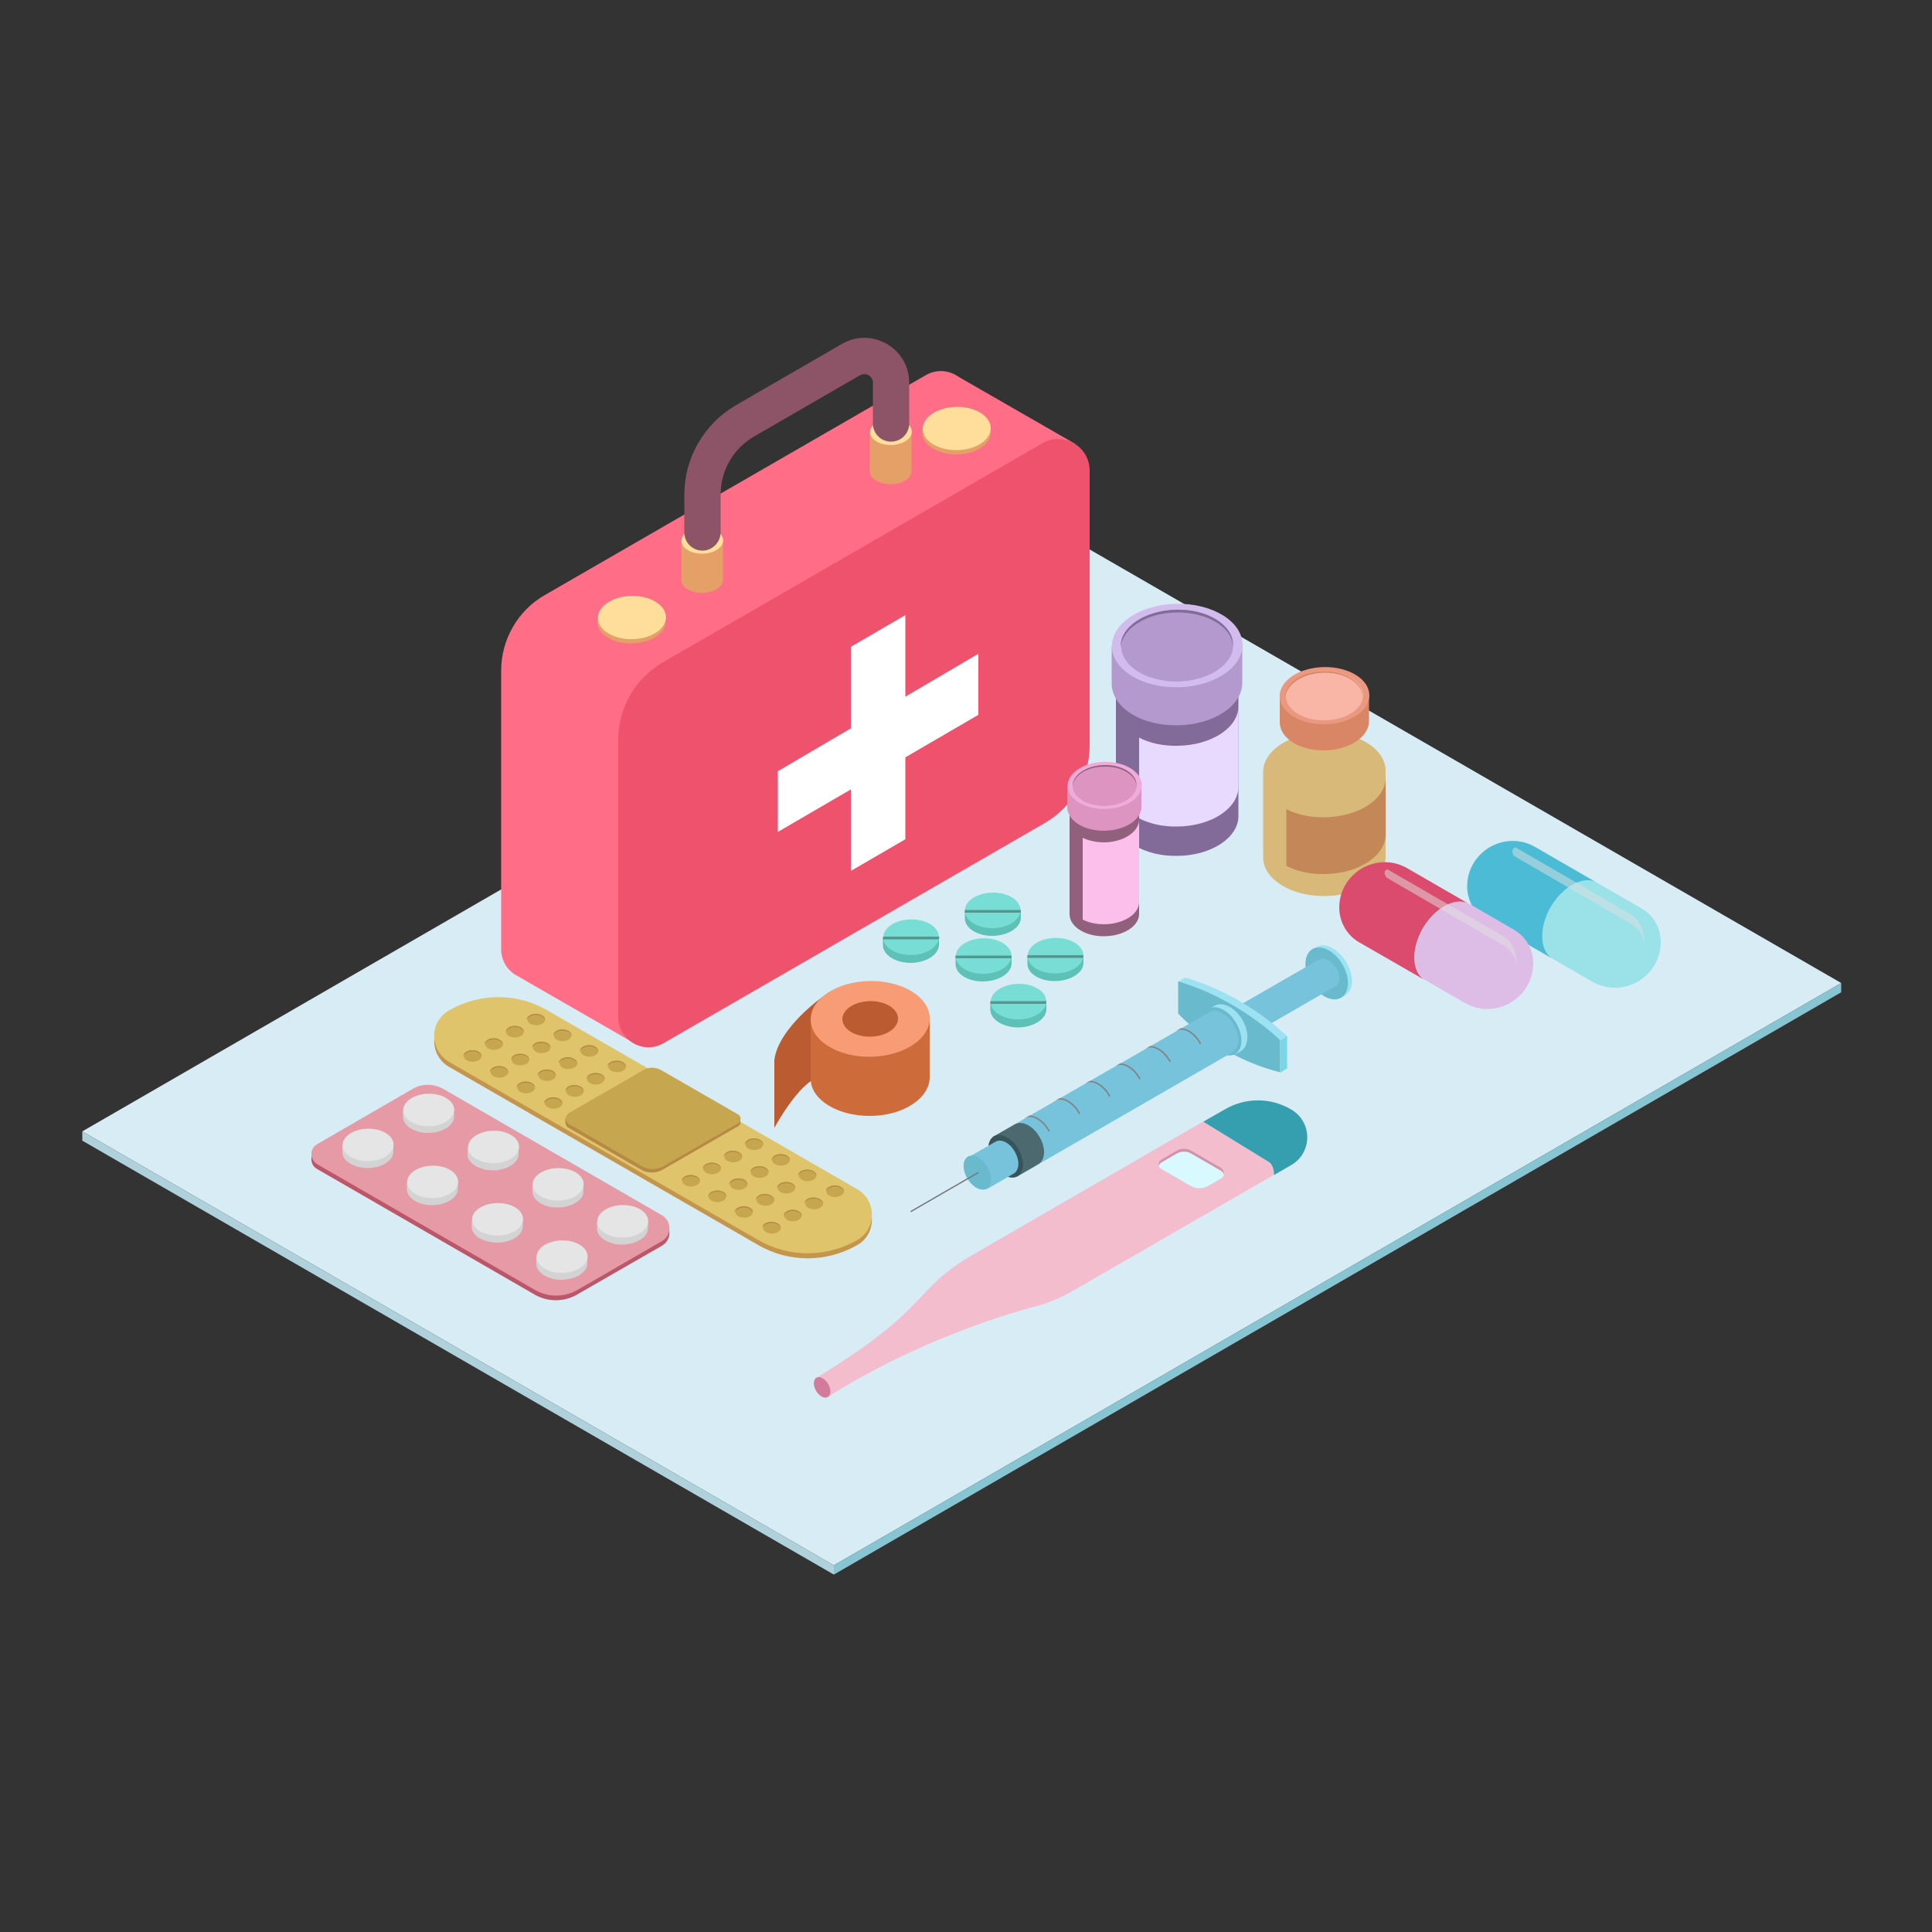<?xml version="1.0" encoding="utf-8"?>
<!-- Generator: Adobe Illustrator 19.0.0, SVG Export Plug-In . SVG Version: 6.00 Build 0)  -->
<svg version="1.1" xmlns="http://www.w3.org/2000/svg" xmlns:xlink="http://www.w3.org/1999/xlink" x="0px" y="0px"
	 viewBox="0 0 500 500" style="enable-background:new 0 0 500 500;" xml:space="preserve">
<rect x="0" y="0" width="500" height="500" fill="#333333" stroke="none"/>
<style type="text/css">
	.st0{display:none;}
	.st1{display:inline;fill:#78EFEC;}
	.st2{fill:#D7ECF4;}
	.st3{fill:#AFD1DB;}
	.st4{fill:#88C5D3;}
	.st5{fill:#9AE1E8;}
	.st6{fill:#4CBCD6;}
	.st7{opacity:0.51;fill:#E0E0E0;}
	.st8{fill:#FF6E86;}
	.st9{fill:#EF526C;}
	.st10{fill:#FFFFFF;}
	.st11{fill:#E5A067;}
	.st12{fill:#FFDE9C;}
	.st13{fill:#8C5466;}
	.st14{fill:#836B99;}
	.st15{fill:#D1D1D1;}
	.st16{fill:#DDDDDD;}
	.st17{fill:#E8D9FF;}
	.st18{fill:#B399CE;}
	.st19{fill:#D1BCED;}
	.st20{fill:#91607C;}
	.st21{fill:#FCBEEA;}
	.st22{fill:#DD94C1;}
	.st23{fill:#EFABD9;}
	.st24{fill:#D8B979;}
	.st25{fill:#C48758;}
	.st26{fill:#D88666;}
	.st27{fill:#EA987F;}
	.st28{fill:#F9B5A5;}
	.st29{fill:#C4964D;}
	.st30{fill:#E0C46C;}
	.st31{fill:#B78946;}
	.st32{fill:#C6A74F;}
	.st33{fill:#DDBDE5;}
	.st34{fill:#DB4B6D;}
	.st35{fill:#9CE2F2;}
	.st36{fill:#69BACC;}
	.st37{fill:#77C3DB;}
	.st38{fill:#BCBCBC;}
	.st39{fill:#7AD6E5;}
	.st40{fill:#4C6970;}
	.st41{fill:#365459;}
	.st42{fill:none;stroke:#777777;stroke-width:0.331;stroke-linecap:round;stroke-miterlimit:10;}
	.st43{fill:#828282;}
	.st44{fill:#BC576A;}
	.st45{fill:#E59AA6;}
	.st46{fill:#D3D3D3;}
	.st47{fill:#E5E5E5;}
	.st48{fill:#F4BDCE;}
	.st49{fill:#359EAF;}
	.st50{fill:#D17C9B;}
	.st51{fill:#D7F9FF;}
	.st52{fill:#D692AA;}
	.st53{fill:#5DC1B7;}
	.st54{fill:#78DDD5;}
	.st55{fill:#549690;}
	.st56{fill:#BA5B31;}
	.st57{fill:#CE6B3A;}
	.st58{fill:#F79C74;}
</style>
<g id="BACKGROUND" class="st0">
	<rect class="st1" width="500" height="500"/>
</g>
<g id="OBJECTS">
	<g>
		<g>
			<polygon class="st2" points="215.8,405.1 21.3,292.8 282,142.2 476.5,254.4 			"/>
			<polygon class="st3" points="215.8,405.1 215.8,407.5 21.3,295.2 21.3,292.8 			"/>
			<polygon class="st4" points="215.8,407.5 476.5,256.8 476.5,254.4 215.8,405.1 			"/>
		</g>
		<g>
			<path class="st5" d="M424.8,235.1l-12.1-7c-3.5-1.2-8.3,1.5-11.3,6.5c-3.1,5.3-3,11.2,0.2,13.4l10.4,6
				c7.9,4.6,17.8-1.1,17.8-10.3C429.8,240.2,427.9,236.8,424.8,235.1z"/>
			<path class="st6" d="M397.3,219.2c-7.8-4.5-17.6,1.2-17.6,10.2l0,0c0,3.7,2,7.2,5.2,9l16.7,9.6c-3.2-2.2-3.3-8.1-0.2-13.4
				c3-5,7.8-7.7,11.3-6.5L397.3,219.2z"/>
			<path class="st7" d="M391.8,221.5l30.3,17.6c2.3,1.3,3.7,4,3.4,6c0,0,0.7-5.9-3.4-8.4c-4.1-2.5-29.9-17.4-29.9-17.4
				S390.7,219.6,391.8,221.5z"/>
		</g>
		<g>
			<g>
				<path class="st8" d="M278.3,114.9l-30.1-17.3l0,0c-2.5-1.8-5.8-2.2-8.8-0.4l-98.4,56.8c-7,4-11.3,11.5-11.3,19.6v72
					c0,3,1.6,5.5,3.9,6.8l30.4,17.5l3-5.5v-26.9l73.1-42.2c7.2-4.1,11.6-11.8,11.6-20.1v-42.5L278.3,114.9z"/>
				<path class="st9" d="M171.4,171.5l98.4-56.8c5.4-3.1,12.2,0.8,12.2,7.1v71.1c0,8.3-4.4,15.9-11.6,20.1l-98.7,57
					c-5.2,3-11.7-0.8-11.7-6.8v-72C160.1,183.1,164.4,175.6,171.4,171.5z"/>
			</g>
			<polygon class="st10" points="253.2,169.2 234.3,180.3 234.3,159.2 220.2,167.4 220.2,188.5 201.3,199.6 201.3,215.3 
				220.2,204.3 220.2,225.4 234.3,217.2 234.3,196 253.2,185 			"/>
			<g>
				<g>
					<path class="st11" d="M181.8,153.4c3,0,5.4-1.6,5.3-3.5l0-10.1l-10.8,0.2l0,10.1C176.4,152,178.9,153.5,181.8,153.4z"/>
					
						<ellipse transform="matrix(-1.603699e-002 -1 1 -1.603699e-002 44.77 323.938)" class="st12" cx="181.8" cy="139.9" rx="3.4" ry="5.4"/>
				</g>
				<g>
					<path class="st11" d="M230.6,125.3c3,0,5.4-1.6,5.3-3.5l0-10.1l-10.8,0.2l0,10.1C225.2,123.9,227.7,125.4,230.6,125.3z"/>
					
						<ellipse transform="matrix(-1.603699e-002 -1 1 -1.603699e-002 122.481 344.162)" class="st12" cx="230.6" cy="111.8" rx="3.4" ry="5.4"/>
				</g>
				<g>
					<path class="st13" d="M181.8,142.5c-2.6,0-4.7-2.1-4.7-4.7V128c0-9.5,5.1-18.3,13.3-23.1L217.9,89c3.6-2.1,7.9-2.1,11.6,0
						c3.6,2.1,5.8,5.8,5.8,10v10.6c0,2.6-2.1,4.7-4.7,4.7c-2.6,0-4.7-2.1-4.7-4.7V99c0-1.1-0.7-1.6-1.1-1.9c-0.4-0.2-1.2-0.5-2.2,0
						L195.1,113c-5.3,3.1-8.6,8.8-8.6,14.9v9.8C186.5,140.3,184.4,142.5,181.8,142.5z"/>
				</g>
			</g>
			<g>
				<path class="st11" d="M163.6,166.5c4.9-0.1,8.8-2.7,8.7-5.8l0-1.1l-17.7,0.4l0,1C154.7,164.2,158.7,166.6,163.6,166.5z"/>
				
					<ellipse transform="matrix(-1.603347e-002 -1 1 -1.603347e-002 6.261 325.884)" class="st12" cx="163.5" cy="159.9" rx="5.6" ry="8.8"/>
			</g>
			<g>
				<path class="st11" d="M247.7,117.6c4.9-0.1,8.8-2.7,8.7-5.8l0-1.1l-17.7,0.4l0,1C238.8,115.2,242.8,117.7,247.7,117.6z"/>
				
					<ellipse transform="matrix(-1.603361e-002 -1 1 -1.603361e-002 140.669 360.276)" class="st12" cx="247.6" cy="110.9" rx="5.6" ry="8.8"/>
			</g>
		</g>
		<g>
			<g>
				<path class="st14" d="M304.8,221.5c8.8-0.1,15.8-4.8,15.7-10.4l0-36.5l-31.7,0.7l0,36.3C288.9,217.3,296.1,221.7,304.8,221.5z"
					/>
				
					<ellipse transform="matrix(-1.603362e-002 -1 1 -1.603362e-002 134.453 482.564)" class="st15" cx="304.7" cy="175.1" rx="10.1" ry="15.8"/>
			</g>
			<g>
				<path class="st16" d="M320.5,182.5L320.5,182.5L320.5,182.5C320.5,182.5,320.5,182.5,320.5,182.5z"/>
				<path class="st17" d="M320.5,182.9c-0.1,5.5-7.1,10-15.7,10.1c-3.8,0.1-7.3-0.7-10-2.1v20.9c2.8,1.4,6.2,2.2,10,2.1
					c8.8-0.1,15.8-4.8,15.7-10.4L320.5,182.9z"/>
			</g>
			<g>
				<path class="st18" d="M304.8,187.7c9.3-0.1,16.8-5.1,16.7-11.1l0-10l-33.8,0.7l0,9.8C287.9,183.2,295.5,187.9,304.8,187.7z"/>
				
					<ellipse transform="matrix(-1.603343e-002 -1 1 -1.603343e-002 142.445 474.443)" class="st19" cx="304.7" cy="167.1" rx="10.8" ry="16.9"/>
				
					<ellipse transform="matrix(-1.603086e-002 -1 1 -1.603086e-002 142.444 474.442)" class="st18" cx="304.7" cy="167.1" rx="9.3" ry="14.5"/>
				<path class="st14" d="M304.5,158.5c7.9-0.1,14.4,3.8,14.6,8.8c0-0.1,0-0.3,0-0.5c-0.1-5.1-6.6-9.2-14.7-9s-14.4,4.4-14.4,9.5
					c0,0.1,0,0.1,0,0.2C290.5,162.6,296.7,158.6,304.5,158.5z"/>
			</g>
		</g>
		<g>
			<g>
				<path class="st20" d="M285.9,242.3c5-0.1,9-2.7,8.9-5.9l0-28.9l-18,0.4l0,28.8C276.9,239.9,281,242.4,285.9,242.3z"/>
				
					<ellipse transform="matrix(-1.603087e-002 -1 1 -1.603087e-002 82.636 496.946)" class="st15" cx="285.8" cy="207.8" rx="5.8" ry="9"/>
			</g>
			<g>
				<path class="st16" d="M294.8,212L294.8,212L294.8,212C294.8,212,294.8,212,294.8,212z"/>
				<path class="st21" d="M294.8,212.2c-0.1,3.1-4,5.7-8.9,5.8c-2.2,0-4.1-0.4-5.7-1.2V238c1.6,0.8,3.5,1.2,5.7,1.2
					c5-0.1,9-2.7,8.9-5.9L294.8,212.2z"/>
			</g>
			<g>
				<path class="st22" d="M285.9,215c5.3-0.1,9.6-2.9,9.5-6.3l0-5.7l-19.2,0.4l0,5.6C276.3,212.4,280.6,215.1,285.9,215z"/>
				
					<ellipse transform="matrix(-1.603440e-002 -1 1 -1.603440e-002 87.181 492.329)" class="st23" cx="285.8" cy="203.3" rx="6.1" ry="9.6"/>
				
					<ellipse transform="matrix(-1.603534e-002 -1 1 -1.603534e-002 87.182 492.329)" class="st22" cx="285.8" cy="203.3" rx="5.3" ry="8.3"/>
				<path class="st20" d="M285.8,198.4c4.5-0.1,8.2,2.2,8.3,5c0-0.1,0-0.2,0-0.3c0-2.9-3.8-5.2-8.3-5.1c-4.6,0.1-8.2,2.5-8.2,5.4
					c0,0,0,0.1,0,0.1C277.8,200.7,281.3,198.4,285.8,198.4z"/>
			</g>
		</g>
		<g>
			<path class="st24" d="M358.6,199.5C358.6,199.5,358.6,199.4,358.6,199.5c0-0.1,0-0.1,0-0.2l0-0.1l0,0c-0.2-3.7-3.4-6.9-8.2-8.5
				c-0.8-1.9-1.4-3.9-1.4-6.1c-4.2,0-8.3,0-12.5,0c0,2.3-0.6,4.3-1.5,6.3c-4.9,1.8-8.2,5.2-8.1,9l0,22.1c0.1,5.6,7.3,10,16,9.9
				c8.8-0.1,15.8-4.8,15.7-10.4L358.6,199.5z"/>
			<g>
				<path class="st16" d="M358.6,201.1L358.6,201.1L358.6,201.1C358.6,201,358.6,201.1,358.6,201.1z"/>
				<path class="st25" d="M358.6,201.4c-0.1,5.5-7.1,10-15.7,10.1c-3.8,0.1-7.3-0.7-10-2.1v14.7c2.8,1.4,6.2,2.2,10,2.1
					c8.8-0.1,15.8-4.8,15.7-10.4L358.6,201.4z"/>
			</g>
			<g>
				<path class="st26" d="M342.8,194.2c6.4-0.1,11.5-3.5,11.5-7.6l0-6.9l-23.1,0.5l0,6.7C331.2,191.1,336.4,194.3,342.8,194.2z"/>
				
					<ellipse transform="matrix(-1.603071e-002 -1 1 -1.603071e-002 168.171 525.624)" class="st27" cx="342.7" cy="180.1" rx="7.4" ry="11.6"/>
				
					<ellipse transform="matrix(-1.603807e-002 -1 1 -1.603807e-002 168.173 525.625)" class="st28" cx="342.7" cy="180.1" rx="6.4" ry="10"/>
				<path class="st26" d="M342.6,174.1c5.4-0.1,9.9,2.6,10,6.1c0-0.1,0-0.2,0-0.3c-0.1-3.5-4.6-6.3-10.1-6.2c-5.5,0.1-9.9,3-9.8,6.5
					c0,0,0,0.1,0,0.1C333,177,337.3,174.2,342.6,174.1z"/>
			</g>
		</g>
		<g>
			<g>
				<path class="st29" d="M116.2,262.8L116.2,262.8c7.9-4.6,17.6-4.6,25.5,0l80.2,46.3c5,2.9,5,10.2,0,13.1l0,0
					c-8,4.6-17.8,4.6-25.7,0l-80-46.1C111.1,273.1,111.1,265.8,116.2,262.8z"/>
				<path class="st30" d="M116.2,261.5L116.2,261.5c7.9-4.6,17.6-4.6,25.5,0l80.2,46.3c5,2.9,5,10.2,0,13.1h0
					c-8,4.6-17.8,4.6-25.7,0l-80-46.1C111.1,271.7,111.1,264.4,116.2,261.5z"/>
			</g>
			<path class="st31" d="M191.6,290.3L191.6,290.3l0-0.8l-0.1,0l-0.1,0.2c-0.1-0.2-0.3-0.3-0.5-0.5l-19.8-11.4
				c-1.5-0.9-3.3-0.9-4.8,0l-19.1,11c-0.3,0.2-0.6,0.5-0.7,0.8l-0.2-0.1v0.9l0,0c0,0.6,0.3,1.2,0.9,1.5l18.7,10.8c1.7,1,3.9,1,5.6,0
				l19.3-11.1C191.5,291.3,191.7,290.8,191.6,290.3z"/>
			<path class="st32" d="M147.3,288l19.1-11c1.5-0.9,3.3-0.9,4.8,0l19.8,11.4c0.9,0.5,0.9,1.8,0,2.3l-19.3,11.1c-1.7,1-3.9,1-5.6,0
				l-18.7-10.8C146.1,290.4,146.1,288.7,147.3,288z"/>
			<g>
				<g>
					<g>
						
							<ellipse transform="matrix(-1.604376e-002 -1 1 -1.604376e-002 -123.876 489.286)" class="st32" cx="178.8" cy="305.6" rx="1.5" ry="2.3"/>
						<path class="st31" d="M178.8,304.4c1.2,0,2.2,0.6,2.3,1.3c0,0,0-0.1,0-0.1c0-0.8-1.1-1.5-2.4-1.5c-1.3,0-2.3,0.7-2.3,1.5
							c0,0,0,0.1,0,0.1C176.6,305,177.6,304.4,178.8,304.4z"/>
					</g>
					<g>
						
							<ellipse transform="matrix(-1.604430e-002 -1 1 -1.604430e-002 -115.171 491.551)" class="st32" cx="184.3" cy="302.4" rx="1.5" ry="2.3"/>
						<path class="st31" d="M184.3,301.2c1.2,0,2.2,0.6,2.3,1.3c0,0,0-0.1,0-0.1c0-0.8-1.1-1.5-2.4-1.5c-1.3,0-2.3,0.7-2.3,1.5
							c0,0,0,0.1,0,0.1C182.1,301.8,183,301.2,184.3,301.2z"/>
					</g>
					<g>
						
							<ellipse transform="matrix(-1.601081e-002 -1 1 -1.601081e-002 -106.472 493.806)" class="st32" cx="189.7" cy="299.3" rx="1.5" ry="2.3"/>
						<path class="st31" d="M189.7,298.1c1.2,0,2.2,0.6,2.3,1.3c0,0,0-0.1,0-0.1c0-0.8-1.1-1.5-2.4-1.5c-1.3,0-2.3,0.7-2.3,1.5
							c0,0,0,0.1,0,0.1C187.5,298.7,188.5,298.1,189.7,298.1z"/>
					</g>
					<g>
						
							<ellipse transform="matrix(-1.604430e-002 -1 1 -1.604430e-002 -97.76 496.081)" class="st32" cx="195.2" cy="296.1" rx="1.5" ry="2.3"/>
						<path class="st31" d="M195.2,294.9c1.2,0,2.2,0.6,2.3,1.3c0,0,0-0.1,0-0.1c0-0.8-1.1-1.5-2.4-1.5c-1.3,0-2.3,0.7-2.3,1.5
							c0,0,0,0.1,0,0.1C193,295.5,194,294.9,195.2,294.9z"/>
					</g>
				</g>
				<g>
					<g>
						
							<ellipse transform="matrix(-1.604430e-002 -1 1 -1.604430e-002 -120.947 500.278)" class="st32" cx="185.7" cy="309.6" rx="1.5" ry="2.3"/>
						<path class="st31" d="M185.7,308.4c1.2,0,2.2,0.6,2.3,1.3c0,0,0-0.1,0-0.1c0-0.8-1.1-1.5-2.4-1.5c-1.3,0-2.3,0.7-2.3,1.5
							c0,0,0,0.1,0,0.1C183.5,309,184.4,308.4,185.7,308.4z"/>
					</g>
					<g>
						
							<ellipse transform="matrix(-1.601081e-002 -1 1 -1.601081e-002 -112.248 502.533)" class="st32" cx="191.2" cy="306.5" rx="1.5" ry="2.3"/>
						<path class="st31" d="M191.1,305.3c1.2,0,2.2,0.6,2.3,1.3c0,0,0-0.1,0-0.1c0-0.8-1.1-1.5-2.4-1.5c-1.3,0-2.3,0.7-2.3,1.5
							c0,0,0,0.1,0,0.1C188.9,305.9,189.9,305.3,191.1,305.3z"/>
					</g>
					<g>
						
							<ellipse transform="matrix(-1.604430e-002 -1 1 -1.604430e-002 -103.536 504.808)" class="st32" cx="196.6" cy="303.3" rx="1.5" ry="2.3"/>
						<path class="st31" d="M196.6,302.1c1.2,0,2.2,0.6,2.3,1.3c0,0,0-0.1,0-0.1c0-0.8-1.1-1.5-2.4-1.5c-1.3,0-2.3,0.7-2.3,1.5
							c0,0,0,0.1,0,0.1C194.4,302.7,195.4,302.1,196.6,302.1z"/>
					</g>
					<g>
						
							<ellipse transform="matrix(-1.601081e-002 -1 1 -1.601081e-002 -94.837 507.063)" class="st32" cx="202.1" cy="300.2" rx="1.5" ry="2.3"/>
						<path class="st31" d="M202.1,299c1.2,0,2.2,0.6,2.3,1.3c0,0,0-0.1,0-0.1c0-0.8-1.1-1.5-2.4-1.5c-1.3,0-2.3,0.7-2.3,1.5
							c0,0,0,0.1,0,0.1C199.9,299.6,200.8,299,202.1,299z"/>
					</g>
				</g>
				<g>
					<g>
						
							<ellipse transform="matrix(-1.601081e-002 -1 1 -1.601081e-002 -118.024 511.259)" class="st32" cx="192.6" cy="313.7" rx="1.5" ry="2.3"/>
						<path class="st31" d="M192.5,312.5c1.2,0,2.2,0.6,2.3,1.3c0,0,0-0.1,0-0.1c0-0.8-1.1-1.5-2.4-1.5c-1.3,0-2.3,0.7-2.3,1.5
							c0,0,0,0.1,0,0.1C190.3,313.1,191.3,312.5,192.5,312.5z"/>
					</g>
					<g>
						
							<ellipse transform="matrix(-1.604430e-002 -1 1 -1.604430e-002 -109.312 513.535)" class="st32" cx="198" cy="310.6" rx="1.5" ry="2.3"/>
						<path class="st31" d="M198,309.3c1.2,0,2.2,0.6,2.3,1.3c0,0,0-0.1,0-0.1c0-0.8-1.1-1.5-2.4-1.5c-1.3,0-2.3,0.7-2.3,1.5
							c0,0,0,0.1,0,0.1C195.8,309.9,196.8,309.3,198,309.3z"/>
					</g>
					<g>
						
							<ellipse transform="matrix(-1.604430e-002 -1 1 -1.604430e-002 -100.606 515.8)" class="st32" cx="203.5" cy="307.4" rx="1.5" ry="2.3"/>
						<path class="st31" d="M203.5,306.2c1.2,0,2.2,0.6,2.3,1.3c0,0,0-0.1,0-0.1c0-0.8-1.1-1.5-2.4-1.5c-1.3,0-2.3,0.7-2.3,1.5
							c0,0,0,0.1,0,0.1C201.3,306.8,202.3,306.2,203.5,306.2z"/>
					</g>
					<g>
						
							<ellipse transform="matrix(-1.601081e-002 -1 1 -1.601081e-002 -91.908 518.055)" class="st32" cx="209" cy="304.3" rx="1.5" ry="2.3"/>
						<path class="st31" d="M208.9,303c1.2,0,2.2,0.6,2.3,1.3c0,0,0-0.1,0-0.1c0-0.8-1.1-1.5-2.4-1.5c-1.3,0-2.3,0.7-2.3,1.5
							c0,0,0,0.1,0,0.1C206.7,303.6,207.7,303,208.9,303z"/>
					</g>
				</g>
				<g>
					<g>
						
							<ellipse transform="matrix(-1.604376e-002 -1 1 -1.604376e-002 -114.806 522.538)" class="st32" cx="199.7" cy="317.8" rx="1.5" ry="2.3"/>
						<path class="st31" d="M199.7,316.5c1.2,0,2.2,0.6,2.3,1.3c0,0,0-0.1,0-0.1c0-0.8-1.1-1.5-2.4-1.5c-1.3,0-2.3,0.7-2.3,1.5
							c0,0,0,0.1,0,0.1C197.5,317.1,198.5,316.5,199.7,316.5z"/>
					</g>
					<g>
						
							<ellipse transform="matrix(-1.601081e-002 -1 1 -1.601081e-002 -106.108 524.793)" class="st32" cx="205.2" cy="314.6" rx="1.5" ry="2.3"/>
						<path class="st31" d="M205.2,313.4c1.2,0,2.2,0.6,2.3,1.3c0,0,0-0.1,0-0.1c0-0.8-1.1-1.5-2.4-1.5c-1.3,0-2.3,0.7-2.3,1.5
							c0,0,0,0.1,0,0.1C203,314,203.9,313.4,205.2,313.4z"/>
					</g>
					<g>
						
							<ellipse transform="matrix(-1.604430e-002 -1 1 -1.604430e-002 -97.395 527.068)" class="st32" cx="210.6" cy="311.5" rx="1.5" ry="2.3"/>
						<path class="st31" d="M210.6,310.2c1.2,0,2.2,0.6,2.3,1.3c0,0,0-0.1,0-0.1c0-0.8-1.1-1.5-2.4-1.5c-1.3,0-2.3,0.7-2.3,1.5
							c0,0,0,0.1,0,0.1C208.4,310.8,209.4,310.2,210.6,310.2z"/>
					</g>
					<g>
						
							<ellipse transform="matrix(-1.601081e-002 -1 1 -1.601081e-002 -88.697 529.323)" class="st32" cx="216.1" cy="308.3" rx="1.5" ry="2.3"/>
						<path class="st31" d="M216.1,307.1c1.2,0,2.2,0.6,2.3,1.3c0,0,0-0.1,0-0.1c0-0.8-1.1-1.5-2.4-1.5c-1.3,0-2.3,0.7-2.3,1.5
							c0,0,0,0.1,0,0.1C213.9,307.7,214.9,307.1,216.1,307.1z"/>
					</g>
				</g>
			</g>
			<g>
				<g>
					<g>
						
							<ellipse transform="matrix(-1.604430e-002 -1 1 -1.604430e-002 -148.993 400.07)" class="st32" cx="122.4" cy="273.3" rx="1.5" ry="2.3"/>
						<path class="st31" d="M122.3,272.1c1.2,0,2.2,0.6,2.3,1.3c0,0,0-0.1,0-0.1c0-0.8-1.1-1.5-2.4-1.5c-1.3,0-2.3,0.7-2.3,1.5
							c0,0,0,0.1,0,0.1C120.1,272.7,121.1,272.1,122.3,272.1z"/>
					</g>
					<g>
						
							<ellipse transform="matrix(-1.601081e-002 -1 1 -1.601081e-002 -140.292 402.327)" class="st32" cx="127.8" cy="270.2" rx="1.5" ry="2.3"/>
						<path class="st31" d="M127.8,269c1.2,0,2.2,0.6,2.3,1.3c0,0,0-0.1,0-0.1c0-0.8-1.1-1.5-2.4-1.5c-1.3,0-2.3,0.7-2.3,1.5
							c0,0,0,0.1,0,0.1C125.6,269.6,126.6,269,127.8,269z"/>
					</g>
					<g>
						
							<ellipse transform="matrix(-1.604430e-002 -1 1 -1.604430e-002 -131.582 404.601)" class="st32" cx="133.3" cy="267" rx="1.5" ry="2.3"/>
						<path class="st31" d="M133.3,265.8c1.2,0,2.2,0.6,2.3,1.3c0,0,0-0.1,0-0.1c0-0.8-1.1-1.5-2.4-1.5c-1.3,0-2.3,0.7-2.3,1.5
							c0,0,0,0.1,0,0.1C131.1,266.4,132,265.8,133.3,265.8z"/>
					</g>
					<g>
						
							<ellipse transform="matrix(-1.604430e-002 -1 1 -1.604430e-002 -122.877 406.865)" class="st32" cx="138.8" cy="263.9" rx="1.5" ry="2.3"/>
						<path class="st31" d="M138.7,262.7c1.2,0,2.2,0.6,2.3,1.3c0,0,0-0.1,0-0.1c0-0.8-1.1-1.5-2.4-1.5c-1.3,0-2.3,0.7-2.3,1.5
							c0,0,0,0.1,0,0.1C136.5,263.3,137.5,262.7,138.7,262.7z"/>
					</g>
				</g>
				<g>
					<g>
						
							<ellipse transform="matrix(-1.601081e-002 -1 1 -1.601081e-002 -146.068 411.053)" class="st32" cx="129.2" cy="277.4" rx="1.5" ry="2.3"/>
						<path class="st31" d="M129.2,276.2c1.2,0,2.2,0.6,2.3,1.3c0,0,0-0.1,0-0.1c0-0.8-1.1-1.5-2.4-1.5c-1.3,0-2.3,0.7-2.3,1.5
							c0,0,0,0.1,0,0.1C127,276.8,128,276.2,129.2,276.2z"/>
					</g>
					<g>
						
							<ellipse transform="matrix(-1.604376e-002 -1 1 -1.604376e-002 -137.358 413.327)" class="st32" cx="134.7" cy="274.2" rx="1.5" ry="2.3"/>
						<path class="st31" d="M134.7,273c1.2,0,2.2,0.6,2.3,1.3c0,0,0-0.1,0-0.1c0-0.8-1.1-1.5-2.4-1.5c-1.3,0-2.3,0.7-2.3,1.5
							c0,0,0,0.1,0,0.1C132.5,273.6,133.5,273,134.7,273z"/>
					</g>
					<g>
						
							<ellipse transform="matrix(-1.604430e-002 -1 1 -1.604430e-002 -128.653 415.592)" class="st32" cx="140.2" cy="271.1" rx="1.5" ry="2.3"/>
						<path class="st31" d="M140.1,269.9c1.2,0,2.2,0.6,2.3,1.3c0,0,0-0.1,0-0.1c0-0.8-1.1-1.5-2.4-1.5c-1.3,0-2.3,0.7-2.3,1.5
							c0,0,0,0.1,0,0.1C137.9,270.5,138.9,269.9,140.1,269.9z"/>
					</g>
					<g>
						
							<ellipse transform="matrix(-1.601081e-002 -1 1 -1.601081e-002 -119.953 417.848)" class="st32" cx="145.6" cy="267.9" rx="1.5" ry="2.3"/>
						<path class="st31" d="M145.6,266.7c1.2,0,2.2,0.6,2.3,1.3c0,0,0-0.1,0-0.1c0-0.8-1.1-1.5-2.4-1.5c-1.3,0-2.3,0.7-2.3,1.5
							c0,0,0,0.1,0,0.1C143.4,267.3,144.4,266.7,145.6,266.7z"/>
					</g>
				</g>
				<g>
					<g>
						
							<ellipse transform="matrix(-1.601081e-002 -1 1 -1.601081e-002 -143.139 422.045)" class="st32" cx="136.1" cy="281.5" rx="1.5" ry="2.3"/>
						<path class="st31" d="M136.1,280.2c1.2,0,2.2,0.6,2.3,1.3c0,0,0-0.1,0-0.1c0-0.8-1.1-1.5-2.4-1.5c-1.3,0-2.3,0.7-2.3,1.5
							c0,0,0,0.1,0,0.1C133.9,280.8,134.9,280.2,136.1,280.2z"/>
					</g>
					<g>
						
							<ellipse transform="matrix(-1.604430e-002 -1 1 -1.604430e-002 -134.429 424.319)" class="st32" cx="141.6" cy="278.3" rx="1.5" ry="2.3"/>
						<path class="st31" d="M141.5,277.1c1.2,0,2.2,0.6,2.3,1.3c0,0,0-0.1,0-0.1c0-0.8-1.1-1.5-2.4-1.5c-1.3,0-2.3,0.7-2.3,1.5
							c0,0,0,0.1,0,0.1C139.3,277.7,140.3,277.1,141.5,277.1z"/>
					</g>
					<g>
						
							<ellipse transform="matrix(-1.601081e-002 -1 1 -1.601081e-002 -125.729 426.575)" class="st32" cx="147" cy="275.2" rx="1.5" ry="2.3"/>
						<path class="st31" d="M147,273.9c1.2,0,2.2,0.6,2.3,1.3c0,0,0-0.1,0-0.1c0-0.8-1.1-1.5-2.4-1.5s-2.3,0.7-2.3,1.5
							c0,0,0,0.1,0,0.1C144.8,274.5,145.8,273.9,147,273.9z"/>
					</g>
					<g>
						
							<ellipse transform="matrix(-1.604430e-002 -1 1 -1.604430e-002 -117.018 428.849)" class="st32" cx="152.5" cy="272" rx="1.5" ry="2.3"/>
						<path class="st31" d="M152.5,270.8c1.2,0,2.2,0.6,2.3,1.3c0,0,0-0.1,0-0.1c0-0.8-1.1-1.5-2.4-1.5c-1.3,0-2.3,0.7-2.3,1.5
							c0,0,0,0.1,0,0.1C150.3,271.4,151.3,270.8,152.5,270.8z"/>
					</g>
				</g>
				<g>
					<g>
						
							<ellipse transform="matrix(-1.601081e-002 -1 1 -1.601081e-002 -139.928 433.313)" class="st32" cx="143.3" cy="285.5" rx="1.5" ry="2.3"/>
						<path class="st31" d="M143.2,284.3c1.2,0,2.2,0.6,2.3,1.3c0,0,0-0.1,0-0.1c0-0.8-1.1-1.5-2.4-1.5c-1.3,0-2.3,0.7-2.3,1.5
							c0,0,0,0.1,0,0.1C141,284.9,142,284.3,143.2,284.3z"/>
					</g>
					<g>
						
							<ellipse transform="matrix(-1.604430e-002 -1 1 -1.604430e-002 -131.218 435.588)" class="st32" cx="148.7" cy="282.4" rx="1.5" ry="2.3"/>
						<path class="st31" d="M148.7,281.1c1.2,0,2.2,0.6,2.3,1.3c0,0,0-0.1,0-0.1c0-0.8-1.1-1.5-2.4-1.5c-1.3,0-2.3,0.7-2.3,1.5
							c0,0,0,0.1,0,0.1C146.5,281.7,147.5,281.1,148.7,281.1z"/>
					</g>
					<g>
						
							<ellipse transform="matrix(-1.604430e-002 -1 1 -1.604430e-002 -122.513 437.853)" class="st32" cx="154.2" cy="279.2" rx="1.5" ry="2.3"/>
						<path class="st31" d="M154.2,278c1.2,0,2.2,0.6,2.3,1.3c0,0,0-0.1,0-0.1c0-0.8-1.1-1.5-2.4-1.5c-1.3,0-2.3,0.7-2.3,1.5
							c0,0,0,0.1,0,0.1C152,278.6,152.9,278,154.2,278z"/>
					</g>
					<g>
						
							<ellipse transform="matrix(-1.601081e-002 -1 1 -1.601081e-002 -113.813 440.108)" class="st32" cx="159.7" cy="276.1" rx="1.5" ry="2.3"/>
						<path class="st31" d="M159.6,274.8c1.2,0,2.2,0.6,2.3,1.3c0,0,0-0.1,0-0.1c0-0.8-1.1-1.5-2.4-1.5c-1.3,0-2.3,0.7-2.3,1.5
							c0,0,0,0.1,0,0.1C157.4,275.4,158.4,274.8,159.6,274.8z"/>
					</g>
				</g>
			</g>
		</g>
		<g>
			<path class="st33" d="M391.8,240.6l-12.1-7c-3.5-1.2-8.3,1.5-11.3,6.5c-3.1,5.3-3,11.2,0.2,13.4l10.4,6
				c7.9,4.6,17.8-1.1,17.8-10.3C396.8,245.7,394.9,242.4,391.8,240.6z"/>
			<path class="st34" d="M364.2,224.7c-7.8-4.5-17.6,1.2-17.6,10.2l0,0c0,3.7,2,7.2,5.2,9l16.7,9.6c-3.2-2.2-3.3-8.1-0.2-13.4
				c3-5,7.8-7.7,11.3-6.5L364.2,224.7z"/>
			<path class="st7" d="M358.8,227.1l30.3,17.6c2.3,1.3,3.7,4,3.4,6c0,0,0.7-5.9-3.4-8.4C385,240,359.1,225,359.1,225
				S357.6,225.2,358.8,227.1z"/>
		</g>
		<g>
			<g>
				<path class="st35" d="M348.4,249c-2.1-3.5-5.5-5.2-7.7-3.9l-1.2,0.7l7.5,12.5l1.1-0.7C350.4,256.3,350.5,252.5,348.4,249z"/>
				
					<ellipse transform="matrix(-0.86 0.51 -0.51 -0.86 767.155 293.646)" class="st36" cx="343.3" cy="252.1" rx="4.7" ry="7.3"/>
			</g>
			<g>
				<path class="st37" d="M345.8,250.5c-1.2-1.9-3.1-2.9-4.4-2.2l-38.2,22l4.2,7l38.1-22C346.9,254.6,347,252.5,345.8,250.5z"/>
				
					<ellipse transform="matrix(-0.86 0.51 -0.51 -0.86 707.803 353.46)" class="st38" cx="305.4" cy="273.8" rx="2.6" ry="4.1"/>
			</g>
			<g>
				<path class="st35" d="M333.1,268.7v-0.5c0,0-10.6-10.7-26.4-15.2l-1.9,1.1c0,0,15.6,9.5,26.2,15.4L333.1,268.7z"/>
				<path class="st36" d="M304.9,254c15.8,4.6,26.4,15.2,26.4,15.2v8.3c-16.5-4.1-26.4-15.2-26.4-15.2V254z"/>
				<polygon class="st39" points="331.3,269.3 333.1,268.2 333.1,276.5 331.3,277.6 				"/>
			</g>
			<g>
				<path class="st35" d="M321.5,263.9c-1.9-3.2-5.1-4.8-7.2-3.6l-1.7,1l7,11.6l1.6-0.9C323.2,270.7,323.4,267.1,321.5,263.9z"/>
				
					<ellipse transform="matrix(-0.86 0.51 -0.51 -0.86 724.222 335.317)" class="st36" cx="316.1" cy="267" rx="4.3" ry="6.8"/>
			</g>
			<g>
				<path class="st37" d="M319.3,265.2c-1.7-2.9-4.5-4.3-6.4-3.2l-55.9,32.2l6.2,10.3l55.8-32.2C320.9,271.2,321,268,319.3,265.2z"
					/>
				
					<ellipse transform="matrix(-0.86 0.51 -0.51 -0.86 636.678 423.942)" class="st38" cx="260.2" cy="299.3" rx="3.8" ry="6"/>
			</g>
			<g>
				<path class="st40" d="M269,294.2c-1.7-2.9-4.5-4.3-6.4-3.2l-5.6,3.2l6.2,10.3l5.5-3.2C270.6,300.2,270.7,297,269,294.2z"/>
				
					<ellipse transform="matrix(-0.86 0.51 -0.51 -0.86 636.678 423.942)" class="st41" cx="260.2" cy="299.3" rx="3.8" ry="6"/>
			</g>
			<g>
				<path class="st37" d="M262.6,298c-1.3-2.3-3.6-3.4-5-2.5l-7.2,4.1l4.9,8.2l7.1-4.1C263.9,302.7,263.9,300.2,262.6,298z"/>
				
					<ellipse transform="matrix(-0.86 0.51 -0.51 -0.86 625.264 435.59)" class="st36" cx="252.9" cy="303.6" rx="3" ry="4.8"/>
			</g>
			<line class="st42" x1="253.1" y1="303.5" x2="235.8" y2="313.5"/>
			<g>
				<path class="st43" d="M271.6,292.5c-0.1-0.1-0.1-0.2-0.2-0.3c-1.3-2.2-3.3-3.5-5-3.5l-1.2,0.7c0,0,0.1,0,0.1,0
					c1.6-1,4.2,0.4,5.8,3c0.1,0.1,0.1,0.2,0.2,0.3c0,0.1,0.1,0.1,0.2,0.1c0,0,0.1,0,0.1,0C271.7,292.7,271.7,292.6,271.6,292.5z"/>
				<path class="st43" d="M279.5,288c-0.1-0.1-0.1-0.2-0.2-0.3c-1.3-2.2-3.3-3.5-5-3.5l-1.2,0.7c0,0,0.1,0,0.1,0
					c1.6-1,4.2,0.4,5.8,3c0.1,0.1,0.1,0.2,0.2,0.3c0,0.1,0.1,0.1,0.2,0.1c0,0,0.1,0,0.1,0C279.5,288.2,279.5,288.1,279.5,288z"/>
				<path class="st43" d="M287.3,283.5c-0.1-0.1-0.1-0.2-0.2-0.3c-1.3-2.2-3.3-3.5-5-3.5l-1.2,0.7c0,0,0.1,0,0.1,0
					c1.6-1,4.2,0.4,5.8,3c0.1,0.1,0.1,0.2,0.2,0.3c0,0.1,0.1,0.1,0.2,0.1c0,0,0.1,0,0.1,0C287.3,283.7,287.3,283.6,287.3,283.5z"/>
				<path class="st43" d="M295.1,279c-0.1-0.1-0.1-0.2-0.2-0.3c-1.3-2.2-3.3-3.5-5-3.5l-1.2,0.7c0,0,0.1,0,0.1,0
					c1.6-1,4.2,0.4,5.8,3c0.1,0.1,0.1,0.2,0.2,0.3c0,0.1,0.1,0.1,0.2,0.1c0,0,0.1,0,0.1,0C295.1,279.2,295.2,279.1,295.1,279z"/>
				<path class="st43" d="M302.9,274.5c-0.1-0.1-0.1-0.2-0.2-0.3c-1.3-2.2-3.3-3.5-5-3.5l-1.2,0.7c0,0,0.1,0,0.1,0
					c1.6-1,4.2,0.4,5.8,3c0.1,0.1,0.1,0.2,0.2,0.3c0,0.1,0.1,0.1,0.2,0.1c0,0,0.1,0,0.1,0C303,274.7,303,274.6,302.9,274.5z"/>
				<path class="st43" d="M310.8,269.9c-0.1-0.1-0.1-0.2-0.2-0.3c-1.3-2.2-3.3-3.5-5-3.5l-1.2,0.7c0,0,0.1,0,0.1,0
					c1.6-1,4.2,0.4,5.8,3c0.1,0.1,0.1,0.2,0.2,0.3c0,0.1,0.1,0.1,0.2,0.1c0,0,0.1,0,0.1,0C310.8,270.1,310.8,270,310.8,269.9z"/>
			</g>
		</g>
		<g>
			<path class="st44" d="M82.1,297.3l24.7-14.3c2.4-1.4,5.4-1.4,7.9,0l56.6,32.7c2.6,1.5,2.6,5.2,0,6.7L149.4,335
				c-3.4,2-7.7,2-11.1,0l-56.3-32.5C80.1,301.4,80.1,298.5,82.1,297.3z"/>
			<path class="st45" d="M82.1,296.1l24.7-14.3c2.4-1.4,5.4-1.4,7.9,0l56.6,32.7c2.6,1.5,2.6,5.2,0,6.7l-21.8,12.6
				c-3.4,2-7.7,2-11.1,0l-56.3-32.5C80.1,300.1,80.1,297.2,82.1,296.1z"/>
			<g>
				<g>
					<path class="st46" d="M95.3,302.3c3.6-0.1,6.6-2,6.5-4.3l0-1.8l-13.2,0.3l0,1.8C88.7,300.5,91.6,302.3,95.3,302.3z"/>
					
						<ellipse transform="matrix(-1.603330e-002 -1 1 -1.603330e-002 -199.513 396.256)" class="st47" cx="95.2" cy="296.3" rx="4.2" ry="6.6"/>
				</g>
				<g>
					<path class="st46" d="M111,293.2c3.6-0.1,6.6-2,6.5-4.3l0-1.8l-13.2,0.3l0,1.8C104.4,291.4,107.4,293.3,111,293.2z"/>
					
						<ellipse transform="matrix(-1.603311e-002 -1 1 -1.603311e-002 -174.479 402.768)" class="st47" cx="110.9" cy="287.2" rx="4.2" ry="6.6"/>
				</g>
			</g>
			<g>
				<g>
					<path class="st46" d="M112,311.9c3.6-0.1,6.6-2,6.5-4.3l0-1.8l-13.2,0.3l0,1.8C105.4,310.1,108.4,312,112,311.9z"/>
					
						<ellipse transform="matrix(-1.603311e-002 -1 1 -1.603311e-002 -192.142 422.781)" class="st47" cx="112" cy="305.9" rx="4.2" ry="6.6"/>
				</g>
				<g>
					<path class="st46" d="M127.7,302.9c3.6-0.1,6.6-2,6.5-4.3l0-1.8l-13.2,0.3l0,1.8C121.1,301.1,124.1,302.9,127.7,302.9z"/>
					
						<ellipse transform="matrix(-1.603311e-002 -1 1 -1.603311e-002 -167.107 429.293)" class="st47" cx="127.7" cy="296.9" rx="4.2" ry="6.6"/>
				</g>
			</g>
			<g>
				<g>
					<path class="st46" d="M128.8,321.6c3.6-0.1,6.6-2,6.5-4.3l0-1.8l-13.2,0.3l0,1.8C122.1,319.8,125.1,321.6,128.8,321.6z"/>
					
						<ellipse transform="matrix(-1.603330e-002 -1 1 -1.603330e-002 -184.77 449.306)" class="st47" cx="128.7" cy="315.6" rx="4.2" ry="6.6"/>
				</g>
				<g>
					<path class="st46" d="M144.5,312.5c3.6-0.1,6.6-2,6.5-4.3l0-1.8l-13.2,0.3l0,1.8C137.9,310.7,140.8,312.6,144.5,312.5z"/>
					
						<ellipse transform="matrix(-1.603311e-002 -1 1 -1.603311e-002 -159.736 455.819)" class="st47" cx="144.4" cy="306.5" rx="4.2" ry="6.6"/>
				</g>
			</g>
			<g>
				<g>
					<path class="st46" d="M145.5,331.2c3.6-0.1,6.6-2,6.5-4.3l0-1.8l-13.2,0.3l0,1.8C138.9,329.4,141.9,331.3,145.5,331.2z"/>
					
						<ellipse transform="matrix(-1.603311e-002 -1 1 -1.603311e-002 -177.399 475.832)" class="st47" cx="145.4" cy="325.2" rx="4.2" ry="6.6"/>
				</g>
				<g>
					<path class="st46" d="M161.2,322.1c3.6-0.1,6.6-2,6.5-4.3l0-1.8l-13.2,0.3l0,1.8C154.6,320.3,157.6,322.2,161.2,322.1z"/>
					
						<ellipse transform="matrix(-1.603311e-002 -1 1 -1.603311e-002 -152.365 482.344)" class="st47" cx="161.2" cy="316.1" rx="4.2" ry="6.6"/>
				</g>
			</g>
		</g>
		<g>
			<path class="st48" d="M329.6,304.1c0.2-1.5-0.6-2.9-1.2-3.3l-17.1-10.5l-59.5,34.4c-16,9.3-10.1,13.3-40.7,32
				c-1.4,0.9,2.4,5.2,3,4.9c22.3-14.1,44.8-21.1,54.2-23.6c3.3-0.9,6.4-2.2,9.3-3.9L329.6,304.1L329.6,304.1z"/>
			<path class="st49" d="M334.1,287.1L334.1,287.1c-5.3-3.1-11.8-3.1-17.1,0l-5.6,3.2l17.1,10.5c0.6,0.4,1.3,1.8,1.2,3.3l0,0
				l4.5-2.6C339.7,298.3,339.7,290.3,334.1,287.1z"/>
			
				<ellipse transform="matrix(-0.86 0.51 -0.51 -0.86 578.88 559.491)" class="st50" cx="212.7" cy="359.2" rx="1.8" ry="2.9"/>
			<path class="st51" d="M300.5,302.5l7.8,4.5c1.3,0.7,2.9,0.7,4.2,0l3.5-2c1.1-0.6,1.1-2.2,0-2.8l-7.8-4.5c-1.1-0.6-2.5-0.6-3.6,0
				l-4.1,2.4C299.6,300.6,299.6,302,300.5,302.5z"/>
			<path class="st52" d="M300.5,300.9l4.1-2.4c1.1-0.6,2.5-0.6,3.6,0l7.8,4.5c0.4,0.2,0.6,0.6,0.7,1c0.2-0.7-0.1-1.4-0.7-1.8
				l-7.8-4.5c-1.1-0.6-2.5-0.6-3.6,0l-4.1,2.4c-0.6,0.4-0.8,1-0.6,1.6C300,301.4,300.2,301.1,300.5,300.9z"/>
		</g>
		<g>
			<path class="st53" d="M257,242.2c4-0.1,7.2-2.2,7.2-4.7l0-2l-14.5,0.3l0,1.9C249.7,240.2,253,242.3,257,242.2z"/>
			
				<ellipse transform="matrix(-1.603026e-002 -1 1 -1.603026e-002 25.419 496.286)" class="st54" cx="256.9" cy="235.6" rx="4.6" ry="7.2"/>
			<path class="st55" d="M249.7,235.8c0,0.1,0,0.2,0,0.4h14.4c0-0.2,0.1-0.4,0.1-0.6c0,0,0-0.1,0-0.1h-14.5
				C249.7,235.5,249.7,235.6,249.7,235.8z"/>
		</g>
		<g>
			<path class="st53" d="M254.6,254c4-0.1,7.2-2.2,7.2-4.7l0-2l-14.5,0.3l0,1.9C247.3,252.1,250.6,254.1,254.6,254z"/>
			
				<ellipse transform="matrix(-1.603009e-002 -1 1 -1.603009e-002 11.137 505.896)" class="st54" cx="254.5" cy="247.5" rx="4.6" ry="7.2"/>
			<path class="st55" d="M247.3,247.6c0,0.1,0,0.2,0,0.4h14.4c0-0.2,0.1-0.4,0.1-0.6c0,0,0-0.1,0-0.1h-14.5
				C247.3,247.3,247.2,247.5,247.3,247.6z"/>
		</g>
		<g>
			<path class="st53" d="M235.8,249.2c4-0.1,7.2-2.2,7.2-4.7l0-2l-14.5,0.3l0,1.9C228.6,247.2,231.8,249.2,235.8,249.2z"/>
			
				<ellipse transform="matrix(-1.603009e-002 -1 1 -1.603009e-002 -3.038 482.234)" class="st54" cx="235.8" cy="242.6" rx="4.6" ry="7.2"/>
			<path class="st55" d="M228.5,242.7c0,0.1,0,0.2,0,0.4H243c0-0.2,0.1-0.4,0.1-0.6c0,0,0-0.1,0-0.1h-14.5
				C228.5,242.5,228.5,242.6,228.5,242.7z"/>
		</g>
		<g>
			<path class="st53" d="M263.6,265.9c4-0.1,7.2-2.2,7.2-4.7l0-2l-14.5,0.3l0,1.9C256.4,263.9,259.6,265.9,263.6,265.9z"/>
			
				<ellipse transform="matrix(-1.603026e-002 -1 1 -1.603026e-002 8.511 526.977)" class="st54" cx="263.6" cy="259.3" rx="4.6" ry="7.2"/>
			<path class="st55" d="M256.3,259.4c0,0.1,0,0.2,0,0.4h14.4c0-0.2,0.1-0.4,0.1-0.6c0,0,0-0.1,0-0.1h-14.5
				C256.3,259.2,256.3,259.3,256.3,259.4z"/>
		</g>
		<g>
			<path class="st53" d="M273.2,253.9c4-0.1,7.2-2.2,7.2-4.7l0-2l-14.5,0.3l0,1.9C265.9,252,269.2,254,273.2,253.9z"/>
			
				<ellipse transform="matrix(-1.603009e-002 -1 1 -1.603009e-002 30.134 524.396)" class="st54" cx="273.1" cy="247.4" rx="4.6" ry="7.2"/>
			<path class="st55" d="M265.9,247.5c0,0.1,0,0.2,0,0.4h14.4c0-0.2,0.1-0.4,0.1-0.6c0,0,0-0.1,0-0.1h-14.5
				C265.9,247.2,265.9,247.4,265.9,247.5z"/>
		</g>
		<g>
			<path class="st56" d="M213,257.9c0,0-11.5,8-12.6,16.4v17.6c0,0,7.3-13.6,12.6-13.2V257.9z"/>
			<path class="st57" d="M225.4,288.8c8.5-0.1,15.3-4.7,15.2-10.1l0-15.4l-30.8,0.7l0,15.3C209.9,284.7,216.9,288.9,225.4,288.8z"/>
			
				<ellipse transform="matrix(-1.603104e-002 -1 1 -1.603104e-002 -34.881 493.116)" class="st58" cx="225.2" cy="263.7" rx="9.8" ry="15.4"/>
			
				<ellipse transform="matrix(-1.602987e-002 -1 1 -1.602987e-002 -34.881 493.116)" class="st56" cx="225.2" cy="263.7" rx="4.6" ry="7.2"/>
		</g>
	</g>
</g>
<g id="DESIGNED_BY_FREEPIK">
</g>
</svg>
